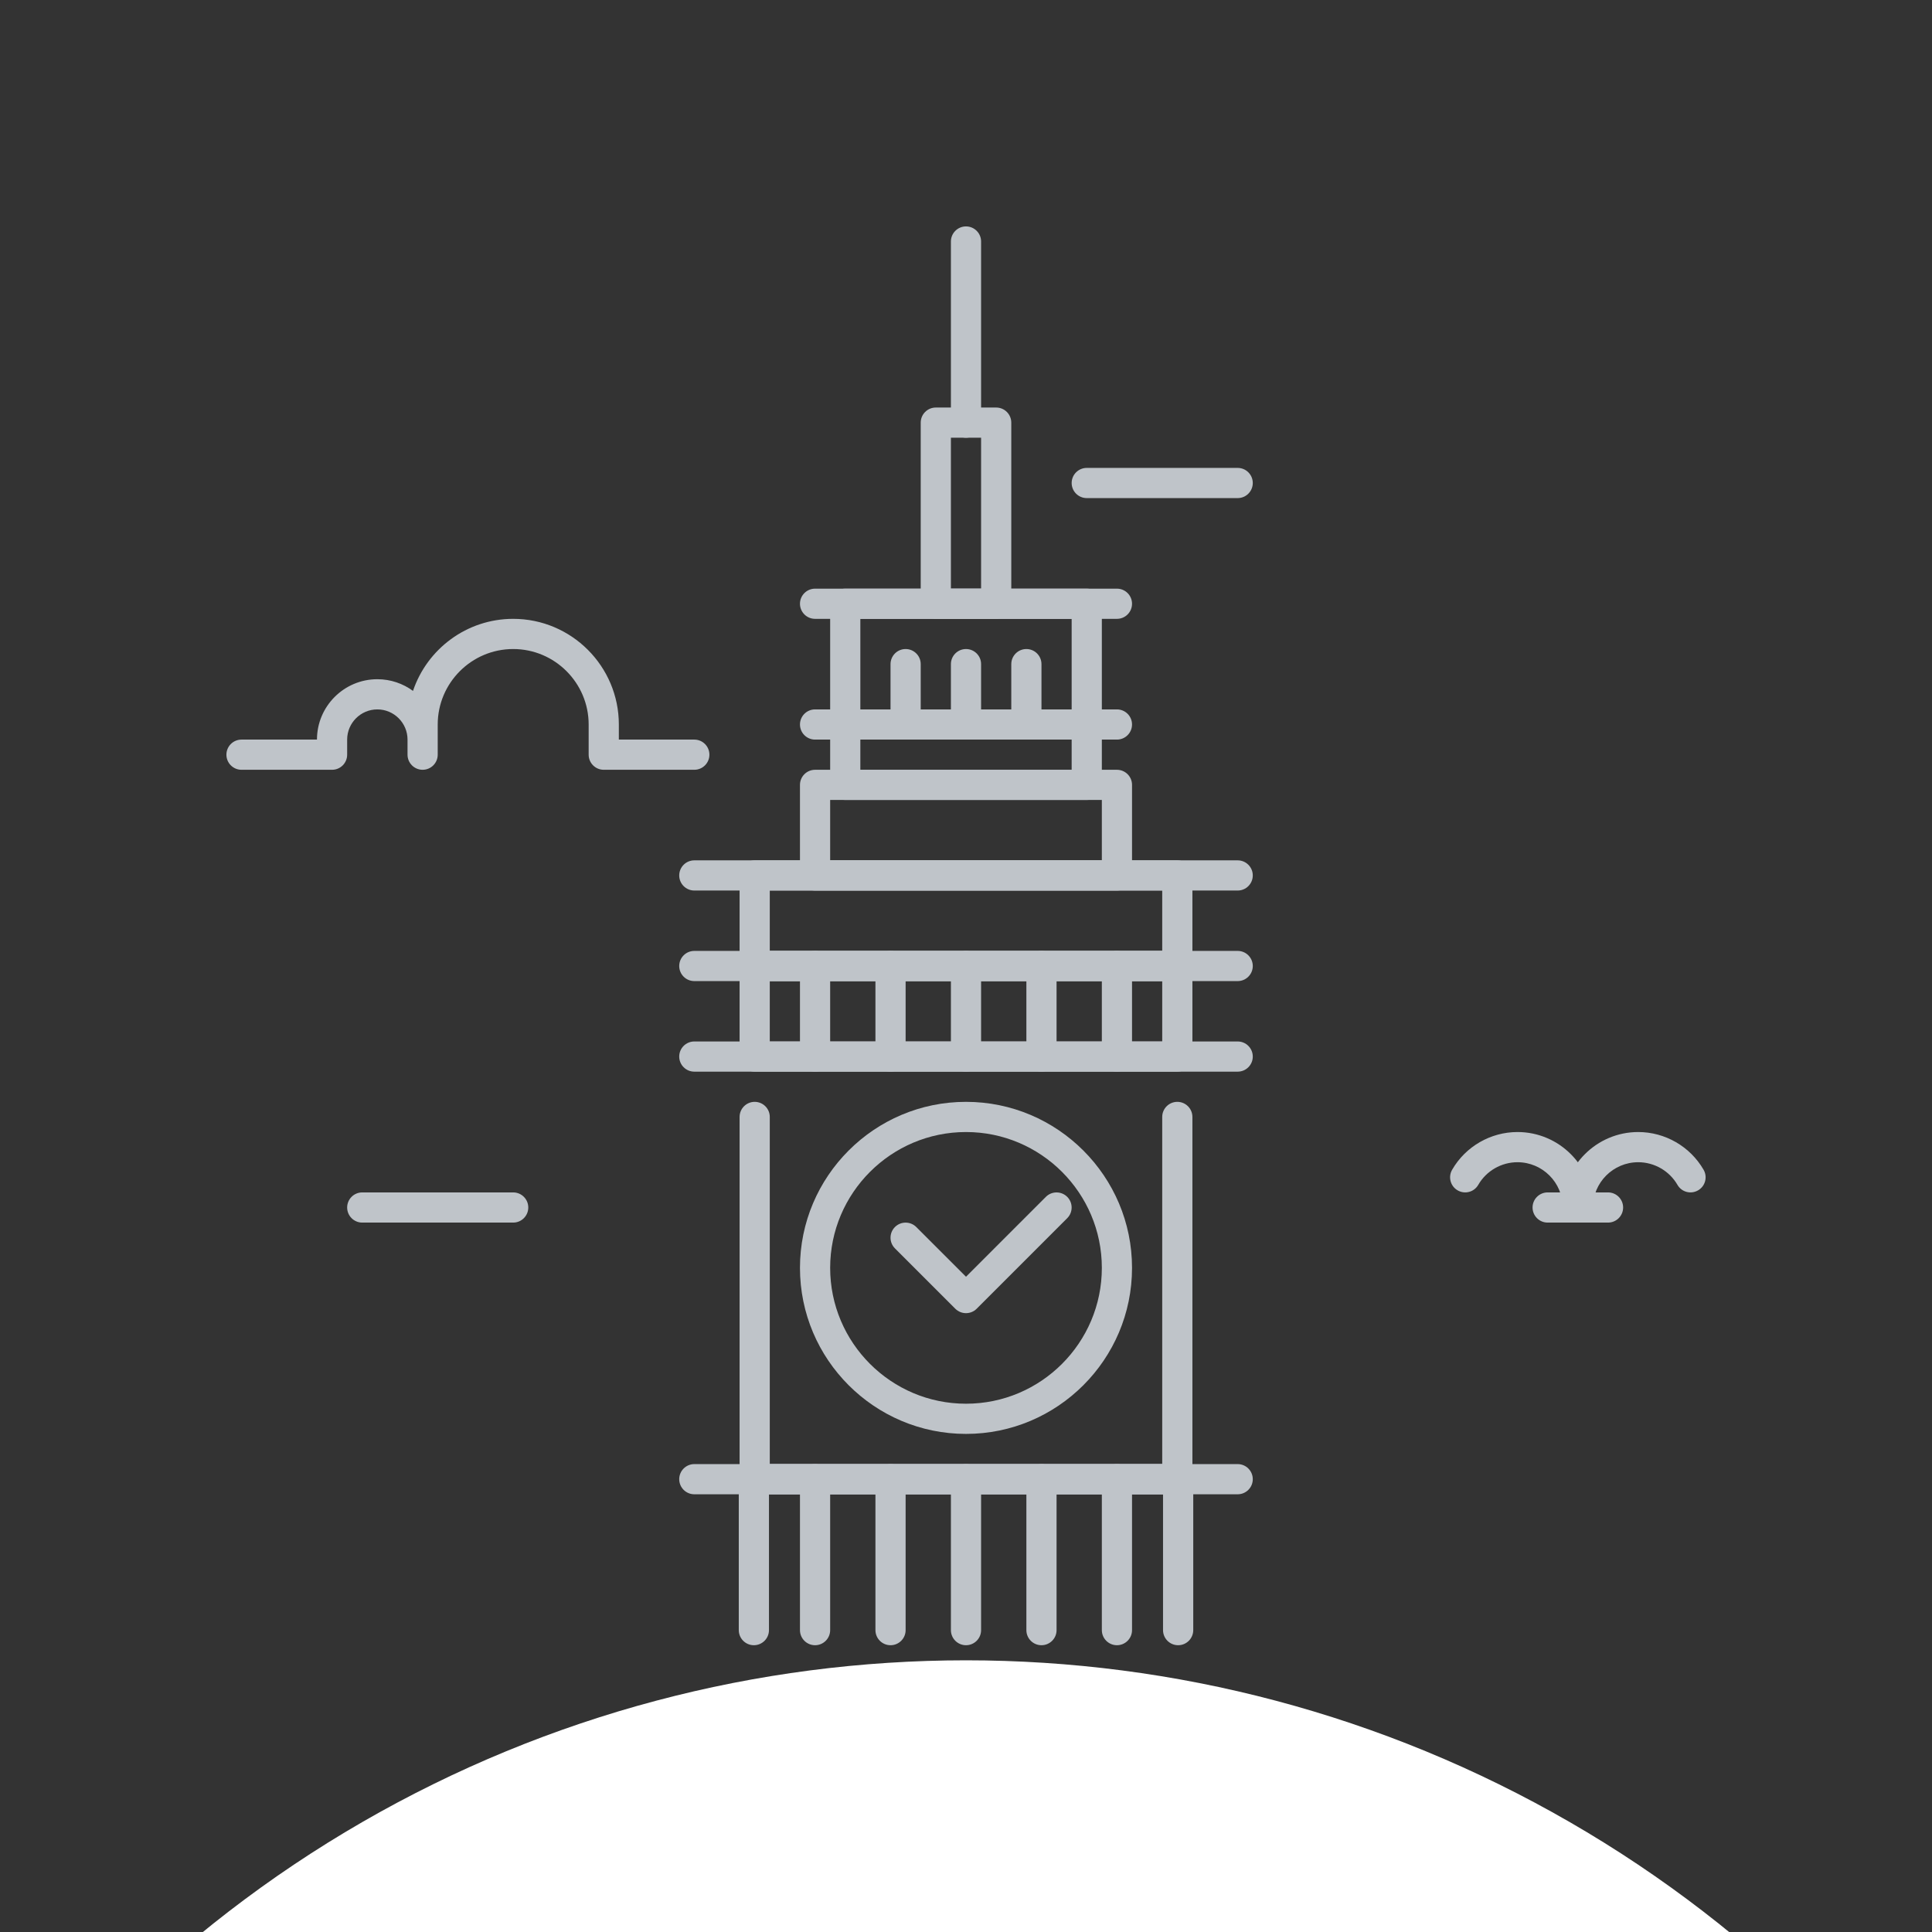 <?xml version="1.0" ?><svg width="64px" height="64px" viewBox="0 0 64 64" id="Layer_1" style="enable-background:new 0 0 64 64;" version="1.1" xml:space="preserve" xmlns="http://www.w3.org/2000/svg" xmlns:xlink="http://www.w3.org/1999/xlink"><rect x="0" y="0" width="64" height="64" fill="#333333" stroke="none"/><style type="text/css">
	.st0{fill:#FFFFFF;}
	.st1{fill:#bfc4c9;}
</style><g><g><circle class="st0" cx="32" cy="95" r="40"/></g><g><path class="st1" d="M32,14.5c-0.276,0-0.5-0.224-0.5-0.5V8c0-0.276,0.224-0.5,0.5-0.5s0.5,0.224,0.5,0.5v6    C32.5,14.276,32.276,14.5,32,14.5z"/></g><g><path class="st1" d="M33,20.5h-2c-0.276,0-0.5-0.224-0.5-0.5v-6c0-0.276,0.224-0.5,0.5-0.5h2c0.276,0,0.5,0.224,0.5,0.5v6    C33.5,20.276,33.276,20.5,33,20.5z M31.5,19.5h1v-5h-1V19.5z"/></g><g><path class="st1" d="M36,24.5h-8c-0.276,0-0.5-0.224-0.5-0.5v-4c0-0.276,0.224-0.5,0.5-0.5h8c0.276,0,0.5,0.224,0.5,0.5v4    C36.5,24.276,36.276,24.5,36,24.5z M28.5,23.5h7v-3h-7V23.5z"/></g><g><path class="st1" d="M37,20.5H27c-0.276,0-0.5-0.224-0.5-0.5s0.224-0.5,0.5-0.5h10c0.276,0,0.5,0.224,0.5,0.5S37.276,20.5,37,20.5    z"/></g><g><path class="st1" d="M37,24.5H27c-0.276,0-0.5-0.224-0.5-0.5s0.224-0.5,0.5-0.5h10c0.276,0,0.5,0.224,0.5,0.5S37.276,24.5,37,24.5    z"/></g><g><path class="st1" d="M36,26.5h-8c-0.276,0-0.5-0.224-0.5-0.5v-2c0-0.276,0.224-0.5,0.5-0.5h8c0.276,0,0.5,0.224,0.5,0.5v2    C36.5,26.276,36.276,26.5,36,26.5z M28.5,25.5h7v-1h-7V25.5z"/></g><g><path class="st1" d="M37,29.5H27c-0.276,0-0.5-0.224-0.5-0.5v-3c0-0.276,0.224-0.5,0.5-0.5h10c0.276,0,0.5,0.224,0.5,0.5v3    C37.5,29.276,37.276,29.5,37,29.5z M27.5,28.5h9v-2h-9V28.5z"/></g><g><path class="st1" d="M39,32.5H25c-0.276,0-0.5-0.224-0.5-0.5v-3c0-0.276,0.224-0.5,0.5-0.5h14c0.276,0,0.5,0.224,0.5,0.5v3    C39.5,32.276,39.276,32.5,39,32.5z M25.5,31.5h13v-2h-13V31.5z"/></g><g><path class="st1" d="M39,35.5H25c-0.276,0-0.5-0.224-0.5-0.5v-3c0-0.276,0.224-0.5,0.5-0.5h14c0.276,0,0.5,0.224,0.5,0.5v3    C39.5,35.276,39.276,35.5,39,35.5z M25.5,34.5h13v-2h-13V34.5z"/></g><g><path class="st1" d="M39.027,54.5c-0.276,0-0.5-0.224-0.5-0.5v-4.5H25.473V54c0,0.276-0.224,0.5-0.5,0.5s-0.5-0.224-0.5-0.5v-5    c0-0.276,0.224-0.5,0.5-0.5h14.055c0.276,0,0.5,0.224,0.5,0.5v5C39.527,54.276,39.304,54.5,39.027,54.5z"/></g><g><path class="st1" d="M39,49.5H25c-0.276,0-0.5-0.224-0.5-0.5V37c0-0.276,0.224-0.5,0.5-0.5s0.5,0.224,0.5,0.5v11.5h13V37    c0-0.276,0.224-0.5,0.5-0.5s0.5,0.224,0.5,0.5v12C39.5,49.276,39.276,49.5,39,49.5z"/></g><g><path class="st1" d="M41,32.5H23c-0.276,0-0.5-0.224-0.5-0.5s0.224-0.5,0.5-0.5h18c0.276,0,0.5,0.224,0.5,0.5S41.276,32.5,41,32.5    z"/></g><g><path class="st1" d="M41,29.5H23c-0.276,0-0.5-0.224-0.5-0.5s0.224-0.5,0.5-0.5h18c0.276,0,0.5,0.224,0.5,0.5S41.276,29.5,41,29.5    z"/></g><g><path class="st1" d="M41,35.5H23c-0.276,0-0.5-0.224-0.5-0.5s0.224-0.5,0.5-0.5h18c0.276,0,0.5,0.224,0.5,0.5S41.276,35.5,41,35.5    z"/></g><g><path class="st1" d="M41,49.5H23c-0.276,0-0.5-0.224-0.5-0.5s0.224-0.5,0.5-0.5h18c0.276,0,0.5,0.224,0.5,0.5S41.276,49.5,41,49.5    z"/></g><g><path class="st1" d="M32,47.5c-3.033,0-5.5-2.467-5.5-5.5s2.467-5.5,5.5-5.5s5.5,2.467,5.5,5.5S35.033,47.5,32,47.5z M32,37.5    c-2.481,0-4.5,2.019-4.5,4.5s2.019,4.5,4.5,4.5s4.5-2.019,4.5-4.5S34.481,37.5,32,37.5z"/></g><g><g><path class="st1" d="M30,24.469c-0.276,0-0.5-0.224-0.5-0.5V22c0-0.276,0.224-0.5,0.5-0.5s0.5,0.224,0.5,0.5v1.969     C30.5,24.245,30.276,24.469,30,24.469z"/></g><g><path class="st1" d="M32,24.469c-0.276,0-0.5-0.224-0.5-0.5V22c0-0.276,0.224-0.5,0.5-0.5s0.5,0.224,0.5,0.5v1.969     C32.5,24.245,32.276,24.469,32,24.469z"/></g><g><path class="st1" d="M34,24.469c-0.276,0-0.5-0.224-0.5-0.5V22c0-0.276,0.224-0.5,0.5-0.5s0.5,0.224,0.5,0.5v1.969     C34.5,24.245,34.276,24.469,34,24.469z"/></g></g><g><g><path class="st1" d="M27,35.5c-0.276,0-0.5-0.224-0.5-0.5v-3c0-0.276,0.224-0.5,0.5-0.5s0.5,0.224,0.5,0.5v3     C27.5,35.276,27.276,35.5,27,35.5z"/></g><g><path class="st1" d="M29.5,35.5c-0.276,0-0.5-0.224-0.5-0.5v-3c0-0.276,0.224-0.5,0.5-0.5S30,31.724,30,32v3     C30,35.276,29.776,35.5,29.5,35.5z"/></g><g><path class="st1" d="M32,35.5c-0.276,0-0.5-0.224-0.5-0.5v-3c0-0.276,0.224-0.5,0.5-0.5s0.5,0.224,0.5,0.5v3     C32.5,35.276,32.276,35.5,32,35.5z"/></g><g><path class="st1" d="M34.5,35.5c-0.276,0-0.5-0.224-0.5-0.5v-3c0-0.276,0.224-0.5,0.5-0.5S35,31.724,35,32v3     C35,35.276,34.776,35.5,34.5,35.5z"/></g><g><path class="st1" d="M37,35.5c-0.276,0-0.5-0.224-0.5-0.5v-3c0-0.276,0.224-0.5,0.5-0.5s0.5,0.224,0.5,0.5v3     C37.5,35.276,37.276,35.5,37,35.5z"/></g></g><g><g><path class="st1" d="M27,54.5c-0.276,0-0.5-0.224-0.5-0.5v-5c0-0.276,0.224-0.5,0.5-0.5s0.5,0.224,0.5,0.5v5     C27.5,54.276,27.276,54.5,27,54.5z"/></g><g><path class="st1" d="M29.5,54.5c-0.276,0-0.5-0.224-0.5-0.5v-5c0-0.276,0.224-0.5,0.5-0.5S30,48.724,30,49v5     C30,54.276,29.776,54.5,29.5,54.5z"/></g><g><path class="st1" d="M32,54.5c-0.276,0-0.5-0.224-0.5-0.5v-5c0-0.276,0.224-0.5,0.5-0.5s0.5,0.224,0.5,0.5v5     C32.5,54.276,32.276,54.5,32,54.5z"/></g><g><path class="st1" d="M34.5,54.5c-0.276,0-0.5-0.224-0.5-0.5v-5c0-0.276,0.224-0.5,0.5-0.5S35,48.724,35,49v5     C35,54.276,34.776,54.5,34.5,54.5z"/></g><g><path class="st1" d="M37,54.5c-0.276,0-0.5-0.224-0.5-0.5v-5c0-0.276,0.224-0.5,0.5-0.5s0.5,0.224,0.5,0.5v5     C37.5,54.276,37.276,54.5,37,54.5z"/></g></g><g><path class="st1" d="M41,16.5h-5c-0.276,0-0.5-0.224-0.5-0.5s0.224-0.5,0.5-0.5h5c0.276,0,0.5,0.224,0.5,0.5S41.276,16.5,41,16.5z    "/></g><g><path class="st1" d="M17,40.5h-5c-0.276,0-0.5-0.224-0.5-0.5s0.224-0.5,0.5-0.5h5c0.276,0,0.5,0.224,0.5,0.5S17.276,40.5,17,40.5z    "/></g><g><g><path class="st1" d="M32,43.5c-0.128,0-0.256-0.049-0.354-0.146l-2-2c-0.195-0.195-0.195-0.512,0-0.707s0.512-0.195,0.707,0     L32,42.293l2.646-2.646c0.195-0.195,0.512-0.195,0.707,0s0.195,0.512,0,0.707l-3,3C32.256,43.451,32.128,43.5,32,43.5z"/></g></g><g><path class="st1" d="M23,25.5h-3c-0.276,0-0.5-0.224-0.5-0.5v-1c0-1.378-1.122-2.5-2.5-2.5s-2.5,1.122-2.5,2.5v1    c0,0.276-0.224,0.5-0.5,0.5s-0.5-0.224-0.5-0.5v-0.5c0-0.551-0.449-1-1-1s-1,0.449-1,1V25c0,0.276-0.224,0.5-0.5,0.5H8    c-0.276,0-0.5-0.224-0.5-0.5s0.224-0.5,0.5-0.5h2.5c0-1.103,0.897-2,2-2c0.441,0,0.85,0.144,1.181,0.387    C14.147,21.501,15.459,20.5,17,20.5c1.93,0,3.5,1.57,3.5,3.5v0.5H23c0.276,0,0.5,0.224,0.5,0.5S23.276,25.5,23,25.5z"/></g><g><path class="st1" d="M52.268,40.5c-0.276,0-0.5-0.224-0.5-0.5c0-0.827-0.673-1.5-1.5-1.5c-0.534,0-1.032,0.287-1.299,0.75    c-0.138,0.239-0.443,0.321-0.683,0.182c-0.239-0.138-0.321-0.444-0.182-0.683c0.445-0.771,1.275-1.249,2.165-1.249    c1.378,0,2.5,1.122,2.5,2.5C52.768,40.276,52.544,40.5,52.268,40.5z"/></g><g><path class="st1" d="M52.268,40.5c-0.276,0-0.5-0.224-0.5-0.5c0-1.378,1.122-2.5,2.5-2.5c0.89,0,1.72,0.479,2.165,1.249    c0.139,0.239,0.057,0.545-0.182,0.683c-0.241,0.139-0.546,0.057-0.683-0.182c-0.268-0.463-0.766-0.75-1.3-0.75    c-0.827,0-1.5,0.673-1.5,1.5C52.768,40.276,52.544,40.5,52.268,40.5z"/></g><g><path class="st1" d="M53.268,40.5h-2c-0.276,0-0.5-0.224-0.5-0.5s0.224-0.5,0.5-0.5h2c0.276,0,0.5,0.224,0.5,0.5    S53.544,40.5,53.268,40.5z"/></g></g></svg>
